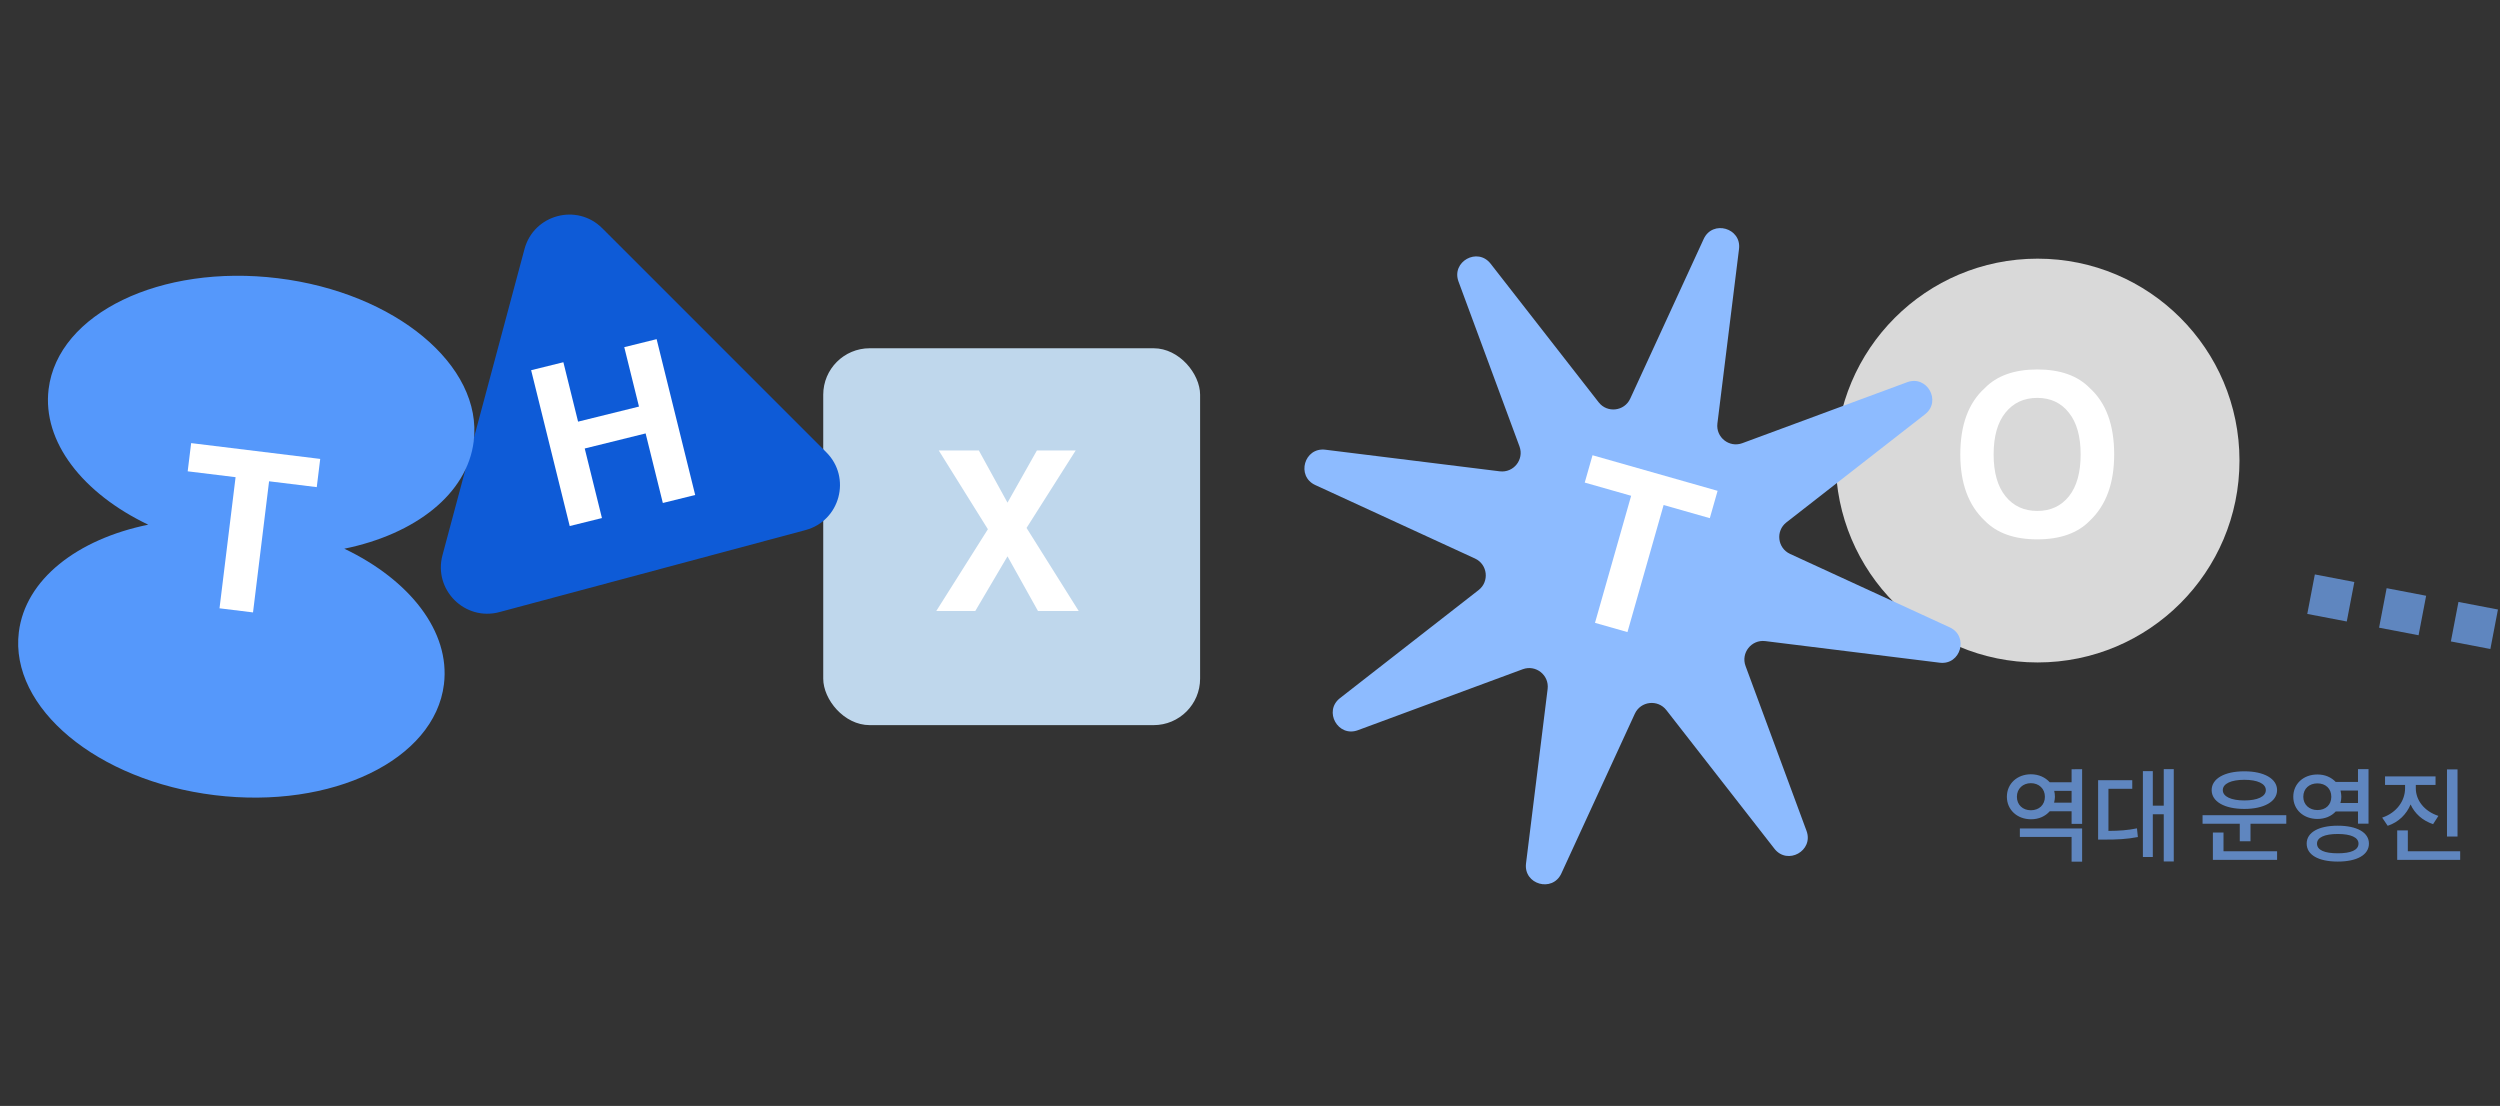 <svg width="269" height="119" viewBox="0 0 269 119" fill="none" xmlns="http://www.w3.org/2000/svg">
<rect x="0" y="0" width="269" height="119" fill="#333333" stroke="none"/>
<circle cx="219.244" cy="49.556" r="21.724" fill="#D9D9D9"/>
<path d="M219.213 58.035C216.744 58.035 214.857 57.363 213.553 56.02C211.803 54.371 210.928 51.996 210.928 48.895C210.928 45.73 211.803 43.355 213.553 41.77C214.857 40.426 216.744 39.754 219.213 39.754C221.682 39.754 223.568 40.426 224.873 41.77C226.615 43.355 227.486 45.73 227.486 48.895C227.486 51.996 226.615 54.371 224.873 56.02C223.568 57.363 221.682 58.035 219.213 58.035ZM222.623 53.395C223.459 52.34 223.877 50.84 223.877 48.895C223.877 46.957 223.455 45.461 222.611 44.406C221.775 43.344 220.643 42.812 219.213 42.812C217.783 42.812 216.643 43.34 215.791 44.395C214.939 45.449 214.514 46.949 214.514 48.895C214.514 50.84 214.939 52.34 215.791 53.395C216.643 54.449 217.783 54.977 219.213 54.977C220.643 54.977 221.779 54.449 222.623 53.395Z" fill="white"/>
<path d="M183.317 25.713C184.271 23.637 187.399 24.527 187.118 26.794L184.793 45.564C184.609 47.052 186.066 48.206 187.472 47.686L205.211 41.125C207.354 40.333 208.936 43.174 207.134 44.578L192.218 56.207C191.036 57.128 191.25 58.975 192.612 59.601L209.794 67.505C211.87 68.46 210.98 71.588 208.713 71.307L189.943 68.982C188.455 68.798 187.301 70.255 187.821 71.661L194.382 89.4C195.174 91.543 192.333 93.125 190.929 91.323L179.3 76.407C178.379 75.225 176.532 75.439 175.906 76.801L168.002 93.983C167.047 96.059 163.919 95.169 164.2 92.902L166.525 74.132C166.709 72.644 165.252 71.49 163.846 72.01L146.107 78.571C143.964 79.363 142.382 76.522 144.184 75.118L159.1 63.489C160.282 62.568 160.068 60.721 158.706 60.095L141.524 52.191C139.448 51.236 140.338 48.108 142.605 48.389L161.375 50.714C162.863 50.898 164.017 49.441 163.497 48.035L156.936 30.296C156.144 28.153 158.985 26.571 160.389 28.373L172.018 43.289C172.939 44.471 174.786 44.257 175.412 42.895L183.317 25.713Z" fill="#8DBBFF"/>
<path d="M184.813 52.813L183.976 55.755L179.005 54.34L175.115 68.013L171.621 67.018L175.511 53.346L170.518 51.925L171.355 48.984L184.813 52.813Z" fill="white"/>
<rect x="249.077" y="61.809" width="4.327" height="4.327" transform="rotate(10.844 249.077 61.809)" fill="#5F86BF"/>
<rect x="256.803" y="63.289" width="4.327" height="4.327" transform="rotate(10.844 256.803 63.289)" fill="#5F86BF"/>
<rect x="264.529" y="64.769" width="4.327" height="4.327" transform="rotate(10.844 264.529 64.769)" fill="#5F86BF"/>
<rect x="88.58" y="37.473" width="40.551" height="40.551" rx="5" fill="#BFD7EC"/>
<path d="M116.07 65.746H111.688L108.406 59.863L104.938 65.746H100.742L106.297 56.945L101.012 48.473H105.324L108.406 54.086L111.57 48.473H115.742L110.457 56.805L116.07 65.746Z" fill="white"/>
<path d="M56.436 26.798C57.432 23.081 62.08 21.835 64.801 24.557L88.915 48.671C91.637 51.392 90.392 56.04 86.674 57.036L53.734 65.862C50.016 66.858 46.614 63.456 47.61 59.738L56.436 26.798Z" fill="#0E5BD7"/>
<path d="M71.321 54.121L69.469 46.636L62.916 48.258L64.769 55.743L61.3 56.602L57.15 39.834L60.619 38.976L62.201 45.369L68.754 43.747L67.171 37.354L70.652 36.492L74.802 53.26L71.321 54.121Z" fill="white"/>
<path fill-rule="evenodd" clip-rule="evenodd" d="M37.049 59.041C44.672 57.482 50.277 53.161 50.973 47.475C51.97 39.338 42.539 31.487 29.907 29.939C17.276 28.391 6.227 33.733 5.23 41.87C4.534 47.556 8.929 53.102 15.95 56.456C8.327 58.015 2.723 62.336 2.026 68.022C1.029 76.159 10.461 84.011 23.093 85.558C35.724 87.106 46.772 81.764 47.769 73.627C48.466 67.941 44.07 62.395 37.049 59.041Z" fill="#5598FB"/>
<path d="M34.455 49.379L34.083 52.415L28.953 51.787L27.225 65.896L23.619 65.454L25.348 51.345L20.195 50.714L20.567 47.678L34.455 49.379Z" fill="white"/>
<path d="M224.036 82.762V88.647H222.903V87.294H220.549C220.076 87.833 219.361 88.163 218.525 88.152C217.062 88.152 215.94 87.14 215.94 85.732C215.94 84.313 217.062 83.312 218.525 83.312C219.361 83.312 220.076 83.642 220.549 84.17H222.903V82.773L224.036 82.762ZM218.525 87.184C219.394 87.184 220.032 86.612 220.032 85.732C220.032 84.852 219.372 84.269 218.525 84.269C217.678 84.269 217.018 84.852 217.018 85.732C217.018 86.612 217.656 87.184 218.525 87.184ZM222.903 86.37V85.094H221.033C221.077 85.303 221.11 85.501 221.11 85.732C221.11 85.908 221.077 86.117 221.022 86.37H222.903ZM217.337 89.142H224.036V92.717H222.903V90.055H217.337V89.142ZM233.897 82.762V92.695H232.819V87.613H231.642V92.211H230.575V82.971H231.642V86.689H232.819V82.762H233.897ZM226.868 89.406C228.012 89.395 228.914 89.34 229.937 89.131L230.036 90.066C228.837 90.297 227.825 90.341 226.417 90.341H225.757V83.95H229.431V84.874H226.868V89.406ZM241.494 87.041C239.349 87.041 237.974 86.249 237.974 85.017C237.974 83.785 239.349 82.993 241.494 82.993C243.606 82.993 245.014 83.785 245.014 85.017C245.014 86.249 243.606 87.041 241.494 87.041ZM241.494 83.906C240.086 83.906 239.173 84.313 239.173 85.017C239.173 85.721 240.086 86.128 241.494 86.128C242.891 86.128 243.804 85.721 243.804 85.017C243.804 84.313 242.891 83.906 241.494 83.906ZM246.004 87.712V88.636H242.154V90.517H240.999V88.636H236.995V87.712H246.004ZM239.25 91.595H245.014V92.519H238.106V89.582H239.25V91.595ZM251.322 87.316C250.849 87.833 250.156 88.119 249.353 88.119C247.868 88.119 246.757 87.129 246.757 85.732C246.757 84.324 247.868 83.334 249.353 83.334C250.189 83.334 250.849 83.642 251.322 84.137H253.72V82.762H254.853V88.625H253.72V87.316H251.322ZM247.835 85.732C247.835 86.579 248.473 87.162 249.353 87.162C250.233 87.162 250.849 86.612 250.849 85.732C250.849 84.852 250.233 84.291 249.353 84.291C248.473 84.291 247.835 84.863 247.835 85.732ZM251.839 85.061C251.894 85.314 251.927 85.523 251.927 85.732C251.927 85.963 251.894 86.194 251.828 86.403H253.72V85.061H251.839ZM251.542 88.845C253.61 88.845 254.897 89.571 254.897 90.77C254.897 91.991 253.61 92.706 251.542 92.706C249.474 92.706 248.198 91.991 248.198 90.77C248.198 89.571 249.474 88.845 251.542 88.845ZM251.542 91.815C252.961 91.815 253.775 91.474 253.775 90.77C253.775 90.11 252.961 89.736 251.542 89.736C250.123 89.736 249.309 90.11 249.309 90.77C249.309 91.474 250.123 91.815 251.542 91.815ZM264.429 90.011H263.296V82.784H264.429V90.011ZM261.8 88.68C260.656 88.295 259.82 87.536 259.38 86.557C258.94 87.613 258.104 88.46 256.916 88.856L256.322 87.976C257.895 87.448 258.786 86.15 258.786 84.819V84.456H256.63V83.543H262.064V84.456H259.941V84.819C259.941 86.095 260.843 87.294 262.372 87.789L261.8 88.68ZM264.715 91.595V92.519H257.939V89.351H259.083V91.595H264.715Z" fill="#5F86BF"/>
</svg>
